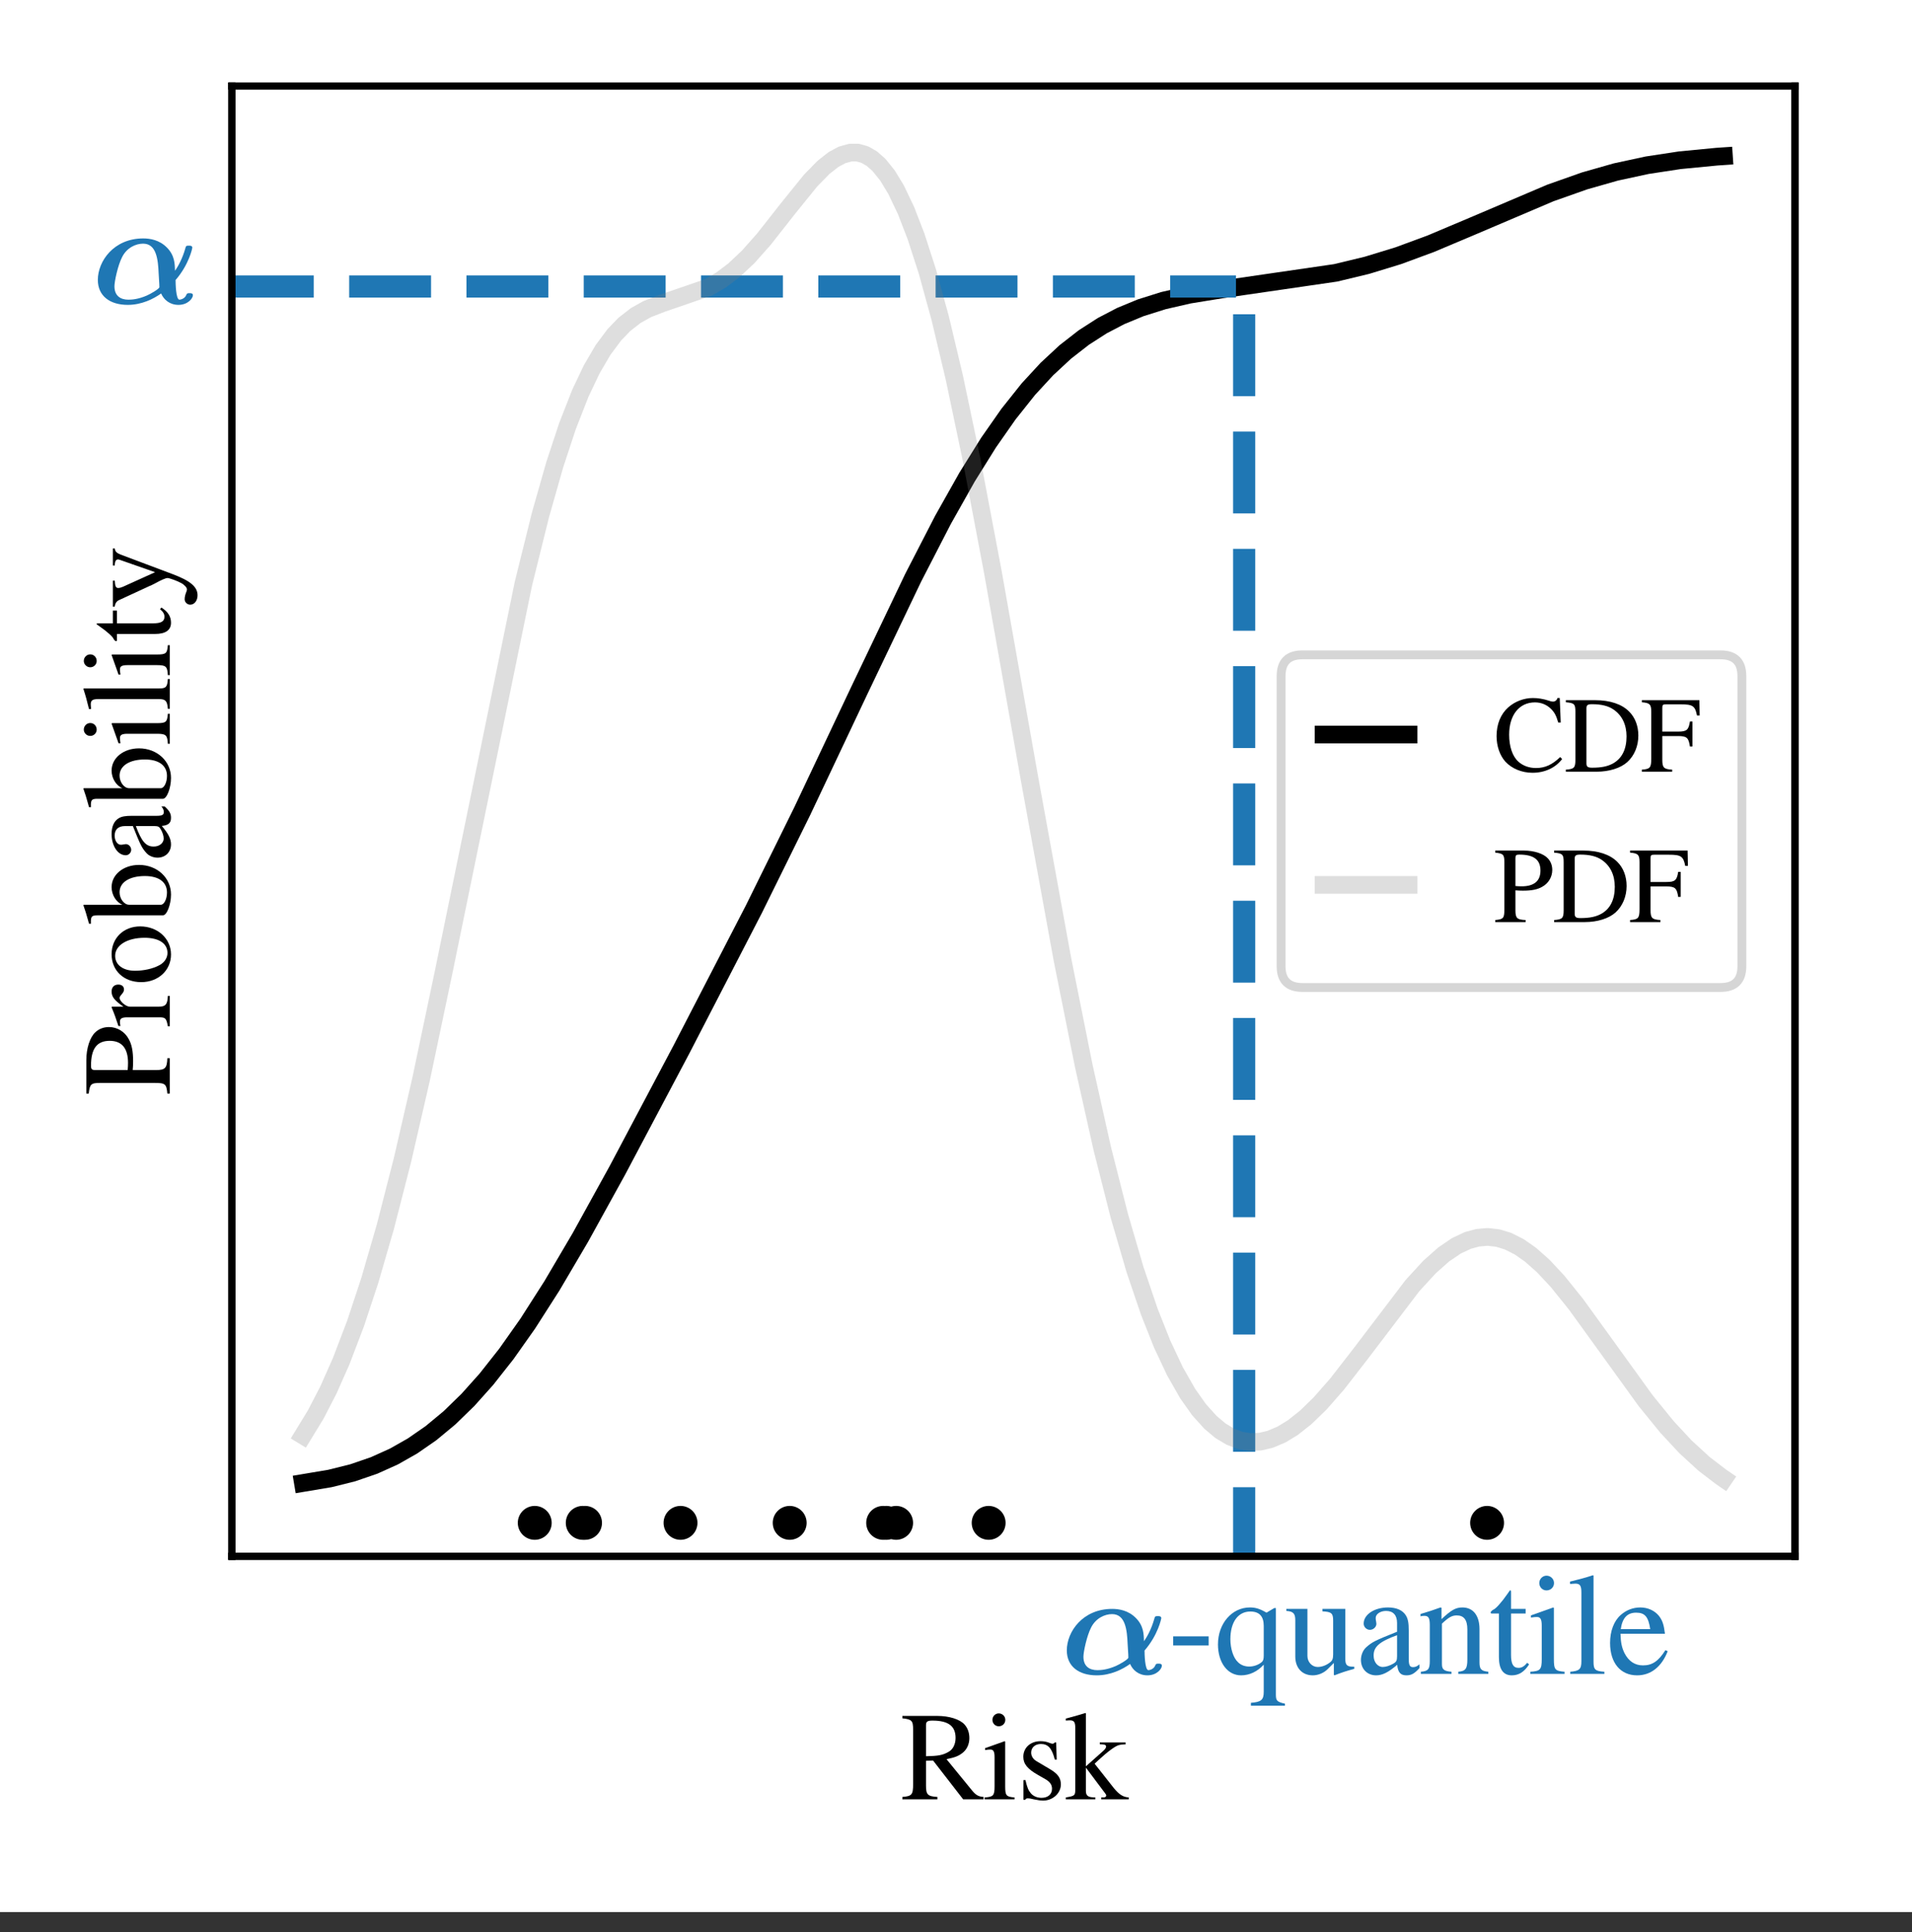 <svg xmlns:xlink="http://www.w3.org/1999/xlink" xmlns="http://www.w3.org/2000/svg" version="1.1" viewBox="0 0 216 218.25">
 <rect x="0" y="0" width="216" height="218.25" fill="#333333" stroke="none"/>
 <defs>
  <style type="text/css">*{stroke-linejoin: round; stroke-linecap: butt}</style>
 </defs>
 <g id="figure_1">
  <g id="patch_1">
   <path d="M 0 216  L 216 216  L 216 0  L 0 0  z " style="fill: #ffffff"/>
  </g>
  <g id="axes_1">
   <g id="patch_2">
    <path d="M 26.196 175.804  L 202.78 175.804  L 202.78 9.72  L 26.196 9.72  z " style="fill: #ffffff"/>
   </g>
   <g id="PathCollection_1">
    <defs>
     <path id="m88cf037d54" d="M 0 1.414  C 0.375 1.414 0.735 1.265 1 1  C 1.265 0.735 1.414 0.375 1.414 0  C 1.414 -0.375 1.265 -0.735 1 -1  C 0.735 -1.265 0.375 -1.414 0 -1.414  C -0.375 -1.414 -0.735 -1.265 -1 -1  C -1.265 -0.735 -1.414 -0.375 -1.414 0  C -1.414 0.375 -1.265 0.735 -1 1  C -0.735 1.265 -0.375 1.414 0 1.414  z " style="stroke: #000000"/>
    </defs>
    <g clip-path="url(#p8909913fe0)">
     <use xlink:href="#m88cf037d54" x="60.41" y="172.029" style="stroke: #000000"/>
     <use xlink:href="#m88cf037d54" x="65.833" y="172.029" style="stroke: #000000"/>
     <use xlink:href="#m88cf037d54" x="66.092" y="172.029" style="stroke: #000000"/>
     <use xlink:href="#m88cf037d54" x="76.879" y="172.029" style="stroke: #000000"/>
     <use xlink:href="#m88cf037d54" x="89.212" y="172.029" style="stroke: #000000"/>
     <use xlink:href="#m88cf037d54" x="99.771" y="172.029" style="stroke: #000000"/>
     <use xlink:href="#m88cf037d54" x="100.131" y="172.029" style="stroke: #000000"/>
     <use xlink:href="#m88cf037d54" x="101.236" y="172.029" style="stroke: #000000"/>
     <use xlink:href="#m88cf037d54" x="111.688" y="172.029" style="stroke: #000000"/>
     <use xlink:href="#m88cf037d54" x="167.998" y="172.029" style="stroke: #000000"/>
    </g>
   </g>
   <g id="matplotlib.axis_1">
    <g id="text_1">
     <!-- Risk -->
     <g transform="translate(101.698 203.26)scale(0.14 -0.14)">
      <defs>
       <path id="NimbusRomNo9L-Regu-52" d="M 4218 121  C 3974 140 3846 204 3661 421  L 2342 2035  C 2771 2118 2963 2194 3174 2366  C 3379 2532 3501 2800 3501 3100  C 3501 3374 3418 3610 3251 3795  C 3008 4057 2477 4224 1875 4224  L 109 4224  L 109 4102  C 589 4051 653 3981 653 3528  L 653 765  C 653 236 589 159 109 121  L 109 0  L 1882 0  L 1882 121  C 1389 153 1306 236 1306 695  L 1306 1952  L 1664 1965  L 3187 0  L 4218 0  L 4218 121  z M 1306 3756  C 1306 3935 1376 3987 1632 3987  C 2432 3987 2803 3711 2803 3110  C 2803 2790 2669 2521 2438 2399  C 2144 2233 1920 2195 1306 2182  L 1306 3756  z " transform="scale(0.016)"/>
       <path id="NimbusRomNo9L-Regu-69" d="M 1120 2944  L 128 2592  L 128 2496  L 179 2502  C 256 2515 339 2521 397 2521  C 550 2521 608 2419 608 2137  L 608 652  C 608 192 544 121 102 96  L 102 0  L 1619 0  L 1619 96  C 1197 128 1146 192 1146 652  L 1146 2924  L 1120 2944  z M 819 4352  C 646 4352 499 4204 499 4025  C 499 3846 640 3699 819 3699  C 1005 3699 1152 3839 1152 4025  C 1152 4204 1005 4352 819 4352  z " transform="scale(0.016)"/>
       <path id="NimbusRomNo9L-Regu-73" d="M 2016 2009  L 1990 2880  L 1920 2880  L 1907 2867  C 1850 2822 1843 2815 1818 2815  C 1779 2815 1715 2828 1645 2860  C 1504 2918 1363 2944 1197 2944  C 691 2944 326 2617 326 2155  C 326 1796 531 1539 1075 1231  L 1446 1019  C 1670 891 1779 737 1779 538  C 1779 256 1574 76 1248 76  C 1030 76 832 160 710 301  C 576 461 518 609 435 974  L 333 974  L 333 -26  L 416 -26  C 461 38 486 51 563 51  C 621 51 710 38 858 0  C 1037 -39 1210 -64 1325 -64  C 1818 -64 2227 307 2227 756  C 2227 1077 2074 1289 1690 1520  L 998 1930  C 819 2033 723 2193 723 2366  C 723 2623 922 2803 1216 2803  C 1581 2803 1773 2585 1920 2014  L 2016 2009  z " transform="scale(0.016)"/>
       <path id="NimbusRomNo9L-Regu-6b" d="M 45 3987  C 128 3993 186 4000 250 4000  C 461 4000 525 3916 525 3609  L 525 524  C 525 192 506 172 45 96  L 45 0  L 1542 0  L 1542 96  L 1414 102  C 1158 115 1062 204 1062 428  L 1062 1606  L 1958 409  L 1978 384  C 1990 364 2003 345 2022 326  C 2074 262 2093 224 2093 192  C 2093 134 2035 96 1958 96  L 1837 96  L 1837 0  L 3232 0  L 3232 96  C 2950 115 2752 236 2483 563  L 1504 1804  L 1690 1977  C 2144 2400 2541 2694 2726 2745  C 2822 2771 2912 2783 3021 2783  L 3072 2783  L 3072 2880  L 1766 2880  L 1766 2790  C 2016 2783 2086 2758 2086 2668  C 2086 2617 2029 2528 1939 2451  L 1062 1670  L 1062 4358  L 1037 4371  C 794 4294 608 4243 237 4140  L 45 4089  L 45 3987  z " transform="scale(0.016)"/>
      </defs>
      <use xlink:href="#NimbusRomNo9L-Regu-52" transform="scale(0.996)"/>
      <use xlink:href="#NimbusRomNo9L-Regu-69" transform="translate(66.45 0)scale(0.996)"/>
      <use xlink:href="#NimbusRomNo9L-Regu-73" transform="translate(94.145 0)scale(0.996)"/>
      <use xlink:href="#NimbusRomNo9L-Regu-6b" transform="translate(132.899 0)scale(0.996)"/>
     </g>
    </g>
   </g>
   <g id="matplotlib.axis_2">
    <g id="text_2">
     <!-- Probability -->
     <g transform="translate(19.176 123.76)rotate(-90)scale(0.14 -0.14)">
      <defs>
       <path id="NimbusRomNo9L-Regu-50" d="M 1293 1875  C 1459 1862 1568 1855 1734 1855  C 2234 1855 2579 1919 2854 2073  C 3238 2276 3469 2661 3469 3077  C 3469 3343 3379 3583 3206 3766  C 2950 4044 2394 4224 1792 4224  L 102 4224  L 102 4102  C 576 4051 640 3987 640 3528  L 640 765  C 640 230 589 166 102 121  L 102 0  L 1894 0  L 1894 121  C 1389 140 1293 230 1293 695  L 1293 1875  z M 1293 3772  C 1293 3942 1338 3987 1510 3987  C 2374 3987 2771 3690 2771 3040  C 2771 2427 2394 2112 1658 2112  C 1530 2112 1440 2118 1293 2130  L 1293 3772  z " transform="scale(0.016)"/>
       <path id="NimbusRomNo9L-Regu-72" d="M 45 2496  C 134 2515 192 2521 269 2521  C 429 2521 486 2419 486 2137  L 486 537  C 486 217 442 172 32 96  L 32 0  L 1568 0  L 1568 96  C 1133 115 1024 211 1024 576  L 1024 2016  C 1024 2220 1299 2540 1472 2540  C 1510 2540 1568 2508 1638 2444  C 1741 2355 1811 2316 1894 2316  C 2048 2316 2144 2425 2144 2604  C 2144 2815 2010 2944 1792 2944  C 1523 2944 1338 2796 1024 2342  L 1024 2931  L 992 2944  C 653 2803 422 2720 45 2598  L 45 2496  z " transform="scale(0.016)"/>
       <path id="NimbusRomNo9L-Regu-6f" d="M 1600 2944  C 768 2944 186 2329 186 1446  C 186 582 781 -64 1587 -64  C 2394 -64 3008 614 3008 1497  C 3008 2336 2419 2944 1600 2944  z M 1517 2764  C 2054 2764 2432 2150 2432 1273  C 2432 550 2144 115 1664 115  C 1414 115 1178 268 1043 524  C 864 857 762 1305 762 1760  C 762 2368 1062 2764 1517 2764  z " transform="scale(0.016)"/>
       <path id="NimbusRomNo9L-Regu-62" d="M 979 4358  L 947 4371  C 678 4275 506 4224 205 4140  L 19 4089  L 19 3987  C 58 3993 83 3993 128 3993  C 384 3993 442 3936 442 3667  L 442 345  C 442 147 986 -64 1498 -64  C 2342 -64 2995 639 2995 1555  C 2995 2342 2509 2944 1869 2944  C 1478 2944 1107 2713 979 2399  L 979 4358  z M 979 2060  C 979 2310 1280 2540 1613 2540  C 2112 2540 2432 2041 2432 1260  C 2432 550 2125 140 1600 140  C 1267 140 979 287 979 447  L 979 2060  z " transform="scale(0.016)"/>
       <path id="NimbusRomNo9L-Regu-61" d="M 2829 422  C 2720 332 2643 300 2547 300  C 2400 300 2355 390 2355 672  L 2355 1920  C 2355 2252 2323 2438 2227 2592  C 2086 2822 1811 2944 1434 2944  C 832 2944 358 2630 358 2227  C 358 2080 486 1952 634 1952  C 787 1952 922 2080 922 2220  C 922 2246 915 2278 909 2323  C 896 2380 890 2432 890 2476  C 890 2649 1094 2790 1350 2790  C 1664 2790 1837 2604 1837 2259  L 1837 1868  C 851 1472 742 1420 467 1177  C 326 1049 237 832 237 620  C 237 217 518 -64 909 -64  C 1190 -64 1453 70 1843 403  C 1875 70 1990 -64 2253 -64  C 2470 -64 2605 12 2829 256  L 2829 422  z M 1837 787  C 1837 588 1805 531 1670 454  C 1517 364 1338 307 1203 307  C 979 307 800 524 800 800  L 800 825  C 800 1203 1062 1433 1837 1715  L 1837 787  z " transform="scale(0.016)"/>
       <path id="NimbusRomNo9L-Regu-6c" d="M 122 3987  L 160 3987  C 230 3993 307 4000 358 4000  C 563 4000 627 3910 627 3609  L 627 556  C 627 211 538 128 134 96  L 134 0  L 1645 0  L 1645 96  C 1242 121 1165 185 1165 537  L 1165 4358  L 1139 4371  C 806 4262 563 4198 122 4089  L 122 3987  z " transform="scale(0.016)"/>
       <path id="NimbusRomNo9L-Regu-74" d="M 1632 2880  L 986 2880  L 986 3622  C 986 3686 979 3705 941 3705  C 896 3648 858 3590 813 3526  C 570 3174 294 2867 192 2841  C 122 2796 83 2751 83 2719  C 83 2700 90 2687 109 2675  L 448 2675  L 448 748  C 448 211 640 -64 1018 -64  C 1331 -64 1574 89 1786 422  L 1702 492  C 1568 332 1459 268 1318 268  C 1082 268 986 441 986 844  L 986 2675  L 1632 2675  L 1632 2880  z " transform="scale(0.016)"/>
       <path id="NimbusRomNo9L-Regu-79" d="M 3040 2880  L 2176 2880  L 2176 2783  C 2381 2783 2483 2726 2483 2623  C 2483 2597 2477 2559 2458 2514  L 1837 741  L 1101 2366  C 1062 2456 1037 2540 1037 2610  C 1037 2726 1133 2771 1408 2783  L 1408 2880  L 90 2880  L 90 2790  C 256 2764 365 2694 416 2585  L 1146 1005  L 1165 953  L 1261 761  C 1440 439 1542 208 1542 112  C 1542 15 1395 -389 1286 -582  C 1197 -749 1056 -871 966 -871  C 928 -871 870 -858 806 -826  C 685 -781 576 -755 467 -755  C 320 -755 192 -884 192 -1037  C 192 -1248 397 -1408 666 -1408  C 1094 -1408 1402 -1050 1747 -126  L 2733 2495  C 2816 2700 2886 2764 3040 2783  L 3040 2880  z " transform="scale(0.016)"/>
      </defs>
      <use xlink:href="#NimbusRomNo9L-Regu-50" transform="scale(0.996)"/>
      <use xlink:href="#NimbusRomNo9L-Regu-72" transform="translate(55.392 0)scale(0.996)"/>
      <use xlink:href="#NimbusRomNo9L-Regu-6f" transform="translate(88.567 0)scale(0.996)"/>
      <use xlink:href="#NimbusRomNo9L-Regu-62" transform="translate(138.38 0)scale(0.996)"/>
      <use xlink:href="#NimbusRomNo9L-Regu-61" transform="translate(188.193 0)scale(0.996)"/>
      <use xlink:href="#NimbusRomNo9L-Regu-62" transform="translate(232.427 0)scale(0.996)"/>
      <use xlink:href="#NimbusRomNo9L-Regu-69" transform="translate(282.24 0)scale(0.996)"/>
      <use xlink:href="#NimbusRomNo9L-Regu-6c" transform="translate(309.935 0)scale(0.996)"/>
      <use xlink:href="#NimbusRomNo9L-Regu-69" transform="translate(337.63 0)scale(0.996)"/>
      <use xlink:href="#NimbusRomNo9L-Regu-74" transform="translate(365.326 0)scale(0.996)"/>
      <use xlink:href="#NimbusRomNo9L-Regu-79" transform="translate(393.021 0)scale(0.996)"/>
     </g>
    </g>
   </g>
   <g id="line2d_1">
    <path d="M 34.223 167.527  L 37.276 167.015  L 39.847 166.373  L 42.257 165.545  L 44.507 164.531  L 46.596 163.346  L 48.685 161.899  L 50.774 160.167  L 52.863 158.136  L 54.952 155.8  L 57.201 152.949  L 59.612 149.534  L 62.344 145.264  L 65.557 139.804  L 69.735 132.232  L 76.966 118.581  L 85.162 102.715  L 90.625 91.642  L 97.053 78.049  L 103.159 65.273  L 106.534 58.72  L 109.266 53.868  L 111.676 50.003  L 113.926 46.785  L 116.175 43.96  L 118.264 41.692  L 120.353 39.754  L 122.442 38.128  L 124.531 36.785  L 126.62 35.696  L 128.87 34.766  L 131.441 33.958  L 134.333 33.294  L 138.029 32.694  L 150.885 30.823  L 154.42 29.972  L 157.955 28.891  L 161.651 27.527  L 166.472 25.492  L 175.149 21.798  L 179.006 20.436  L 182.541 19.429  L 186.076 18.665  L 189.772 18.102  L 193.95 17.699  L 194.753 17.645  L 194.753 17.645  " clip-path="url(#p8909913fe0)" style="fill: none; stroke: #000000; stroke-width: 2; stroke-linecap: square"/>
   </g>
   <g id="line2d_2">
    <path d="M 26.196 32.368  L 139.63 32.368  " clip-path="url(#p8909913fe0)" style="fill: none; stroke-dasharray: 9.25,4; stroke-dashoffset: 0; stroke: #1f77b4; stroke-width: 2.5"/>
   </g>
   <g id="line2d_3">
    <path d="M 140.555 217  L 140.555 33.446  " clip-path="url(#p8909913fe0)" style="fill: none; stroke-dasharray: 9.25,4; stroke-dashoffset: 0; stroke: #1f77b4; stroke-width: 2.5"/>
   </g>
   <g id="patch_3">
    <path d="M 26.196 175.804  L 26.196 9.72  " style="fill: none; stroke: #000000; stroke-width: 0.8; stroke-linejoin: miter; stroke-linecap: square"/>
   </g>
   <g id="patch_4">
    <path d="M 202.78 175.804  L 202.78 9.72  " style="fill: none; stroke: #000000; stroke-width: 0.8; stroke-linejoin: miter; stroke-linecap: square"/>
   </g>
   <g id="patch_5">
    <path d="M 26.196 175.804  L 202.78 175.804  " style="fill: none; stroke: #000000; stroke-width: 0.8; stroke-linejoin: miter; stroke-linecap: square"/>
   </g>
   <g id="patch_6">
    <path d="M 26.196 9.72  L 202.78 9.72  " style="fill: none; stroke: #000000; stroke-width: 0.8; stroke-linejoin: miter; stroke-linecap: square"/>
   </g>
   <g id="text_3">
    <!-- $\boldsymbol{\alpha}$ -->
    <g style="fill: #1f77b4" transform="translate(10.303 34.277)scale(0.16 -0.16)">
     <defs>
      <path id="CMMIB10-b" d="M 3738 1036  C 4339 1728 4480 2451 4480 2470  C 4480 2560 4384 2560 4326 2560  C 4205 2560 4198 2547 4166 2425  C 4045 1996 3853 1644 3712 1446  C 3706 1753 3699 2131 3354 2476  C 3021 2815 2605 2880 2304 2880  C 998 2880 294 1868 294 1043  C 294 339 819 -64 1619 -64  C 2234 -64 2758 198 3098 441  C 3213 172 3475 -64 3866 -64  C 4288 -64 4506 230 4506 364  C 4506 454 4416 454 4358 454  C 4275 454 4243 454 4211 371  C 4134 185 3923 166 3910 166  C 3750 166 3738 908 3738 1036  z M 1651 166  C 1293 166 1030 339 1030 761  C 1030 972 1178 1683 1370 2054  C 1574 2464 1971 2649 2298 2649  C 2893 2649 2963 1945 2989 1318  C 2995 1158 3021 876 3021 723  C 3021 646 2630 422 2470 352  C 2086 185 1805 166 1651 166  z " transform="scale(0.016)"/>
     </defs>
     <use xlink:href="#CMMIB10-b" transform="scale(0.996)"/>
    </g>
   </g>
   <g id="text_4">
    <!-- $\boldsymbol{\alpha}$-quantile -->
    <g style="fill: #1f77b4" transform="translate(119.769 189.091)scale(0.16 -0.16)">
     <defs>
      <path id="NimbusRomNo9L-Regu-2d" d="M 250 1664  L 250 1260  L 1824 1260  L 1824 1664  L 250 1664  z " transform="scale(0.016)"/>
      <path id="NimbusRomNo9L-Regu-71" d="M 2304 2713  C 2010 2886 1818 2944 1568 2944  C 768 2944 154 2228 154 1309  C 154 505 576 -64 1178 -64  C 1549 -64 1901 102 2182 409  L 2182 -794  C 2182 -1152 2067 -1248 1613 -1280  L 1613 -1408  L 3123 -1408  L 3123 -1319  C 2771 -1241 2720 -1189 2720 -916  L 2720 2918  L 2650 2918  L 2304 2713  z M 2182 811  C 2182 658 2157 575 2093 524  C 1952 403 1741 326 1542 326  C 1344 326 1171 390 1043 517  C 838 703 704 1117 704 1539  C 704 2292 1043 2764 1587 2764  C 1984 2764 2182 2554 2182 2126  L 2182 811  z " transform="scale(0.016)"/>
      <path id="NimbusRomNo9L-Regu-75" d="M 3066 319  L 3034 319  C 2739 319 2669 390 2669 684  L 2669 2880  L 1658 2880  L 1658 2771  C 2054 2752 2131 2688 2131 2368  L 2131 864  C 2131 684 2099 595 2010 524  C 1837 384 1638 307 1446 307  C 1197 307 992 524 992 793  L 992 2880  L 58 2880  L 58 2790  C 365 2771 454 2675 454 2380  L 454 768  C 454 262 762 -64 1229 -64  C 1466 -64 1715 38 1888 211  L 2163 486  L 2163 -45  L 2189 -64  C 2509 64 2739 134 3066 224  L 3066 319  z " transform="scale(0.016)"/>
      <path id="NimbusRomNo9L-Regu-6e" d="M 102 2547  C 141 2566 205 2572 275 2572  C 454 2572 512 2476 512 2163  L 512 576  C 512 211 442 121 115 96  L 115 0  L 1472 0  L 1472 96  C 1146 121 1050 198 1050 428  L 1050 2227  C 1357 2515 1498 2591 1709 2591  C 2022 2591 2176 2393 2176 1971  L 2176 633  C 2176 230 2093 121 1773 96  L 1773 0  L 3104 0  L 3104 96  C 2790 128 2714 204 2714 518  L 2714 1984  C 2714 2585 2432 2944 1958 2944  C 1664 2944 1466 2835 1030 2425  L 1030 2931  L 986 2944  C 672 2828 454 2758 102 2655  L 102 2547  z " transform="scale(0.016)"/>
      <path id="NimbusRomNo9L-Regu-65" d="M 2611 1052  C 2304 564 2029 377 1619 377  C 1254 377 979 564 794 930  C 678 1174 634 1386 621 1779  L 2592 1779  C 2541 2193 2477 2377 2317 2580  C 2125 2809 1830 2944 1498 2944  C 1178 2944 877 2828 634 2612  C 333 2351 160 1900 160 1374  C 160 486 621 -64 1357 -64  C 1965 -64 2445 313 2714 1007  L 2611 1052  z M 634 1984  C 704 2478 922 2713 1312 2713  C 1702 2713 1856 2535 1939 1984  L 634 1984  z " transform="scale(0.016)"/>
     </defs>
     <use xlink:href="#CMMIB10-b" transform="scale(0.996)"/>
     <use xlink:href="#NimbusRomNo9L-Regu-2d" transform="translate(75.78 0)scale(0.996)"/>
     <use xlink:href="#NimbusRomNo9L-Regu-71" transform="translate(108.956 0)scale(0.996)"/>
     <use xlink:href="#NimbusRomNo9L-Regu-75" transform="translate(158.769 0)scale(0.996)"/>
     <use xlink:href="#NimbusRomNo9L-Regu-61" transform="translate(208.582 0)scale(0.996)"/>
     <use xlink:href="#NimbusRomNo9L-Regu-6e" transform="translate(252.816 0)scale(0.996)"/>
     <use xlink:href="#NimbusRomNo9L-Regu-74" transform="translate(302.629 0)scale(0.996)"/>
     <use xlink:href="#NimbusRomNo9L-Regu-69" transform="translate(330.324 0)scale(0.996)"/>
     <use xlink:href="#NimbusRomNo9L-Regu-6c" transform="translate(358.019 0)scale(0.996)"/>
     <use xlink:href="#NimbusRomNo9L-Regu-65" transform="translate(385.714 0)scale(0.996)"/>
    </g>
   </g>
  </g>
  <g id="axes_2">
   <g id="matplotlib.axis_3"/>
   <g id="line2d_4">
    <path d="M 34.223 162.158  L 35.669 159.79  L 37.115 156.991  L 38.561 153.723  L 40.168 149.506  L 41.775 144.646  L 43.543 138.55  L 45.471 131.031  L 47.56 121.961  L 50.131 109.749  L 59.13 65.933  L 61.058 58.163  L 62.665 52.511  L 64.111 48.129  L 65.557 44.436  L 66.843 41.726  L 68.128 39.53  L 69.414 37.806  L 70.539 36.641  L 71.824 35.641  L 73.11 34.922  L 74.717 34.293  L 80.02 32.469  L 81.466 31.627  L 82.912 30.536  L 84.519 29.022  L 86.287 27.032  L 89.018 23.558  L 91.589 20.381  L 93.036 18.904  L 94.16 18.021  L 95.125 17.5  L 96.089 17.237  L 96.892 17.239  L 97.696 17.463  L 98.499 17.924  L 99.303 18.636  L 100.267 19.836  L 101.231 21.427  L 102.356 23.787  L 103.481 26.692  L 104.766 30.666  L 106.212 35.933  L 107.819 42.689  L 109.748 51.87  L 112.158 64.585  L 116.336 88.143  L 120.032 108.418  L 122.442 120.445  L 124.531 129.78  L 126.46 137.375  L 128.227 143.426  L 129.834 148.162  L 131.28 151.808  L 132.726 154.888  L 134.173 157.424  L 135.458 159.242  L 136.744 160.67  L 137.869 161.617  L 138.993 162.295  L 140.118 162.718  L 141.243 162.899  L 142.368 162.853  L 143.493 162.591  L 144.778 162.047  L 146.064 161.261  L 147.51 160.115  L 149.117 158.557  L 151.045 156.361  L 153.616 153.052  L 159.562 145.232  L 161.49 143.133  L 163.097 141.706  L 164.543 140.725  L 165.829 140.123  L 166.954 139.818  L 168.079 139.727  L 169.203 139.854  L 170.328 140.194  L 171.614 140.837  L 172.899 141.734  L 174.346 143.018  L 175.953 144.739  L 178.042 147.334  L 181.095 151.555  L 185.915 158.232  L 188.326 161.194  L 190.415 163.442  L 192.504 165.36  L 194.432 166.837  L 194.753 167.056  L 194.753 167.056  " clip-path="url(#p8909913fe0)" style="fill: none; stroke: #7f7f7f; stroke-opacity: 0.25; stroke-width: 2; stroke-linecap: square"/>
   </g>
   <g id="patch_7">
    <path d="M 26.196 175.804  L 26.196 9.72  " style="fill: none; stroke: #000000; stroke-width: 0.8; stroke-linejoin: miter; stroke-linecap: square"/>
   </g>
   <g id="patch_8">
    <path d="M 202.78 175.804  L 202.78 9.72  " style="fill: none; stroke: #000000; stroke-width: 0.8; stroke-linejoin: miter; stroke-linecap: square"/>
   </g>
   <g id="patch_9">
    <path d="M 26.196 175.804  L 202.78 175.804  " style="fill: none; stroke: #000000; stroke-width: 0.8; stroke-linejoin: miter; stroke-linecap: square"/>
   </g>
   <g id="patch_10">
    <path d="M 26.196 9.72  L 202.78 9.72  " style="fill: none; stroke: #000000; stroke-width: 0.8; stroke-linejoin: miter; stroke-linecap: square"/>
   </g>
   <g id="legend_1">
    <g id="patch_11">
     <path d="M 147.127 111.55  L 194.38 111.55  Q 196.78 111.55 196.78 109.15  L 196.78 76.374  Q 196.78 73.974 194.38 73.974  L 147.127 73.974  Q 144.727 73.974 144.727 76.374  L 144.727 109.15  Q 144.727 111.55 147.127 111.55  z " style="fill: #ffffff; opacity: 0.8; stroke: #cccccc; stroke-linejoin: miter"/>
    </g>
    <g id="line2d_5">
     <path d="M 149.527 82.974  L 154.327 82.974  L 159.127 82.974  " style="fill: none; stroke: #000000; stroke-width: 2; stroke-linecap: square"/>
    </g>
    <g id="text_5">
     <!-- CDF -->
     <g transform="translate(168.727 87.174)scale(0.12 -0.12)">
      <defs>
       <path id="NimbusRomNo9L-Regu-43" d="M 3968 2905  L 3910 4352  L 3776 4352  C 3738 4217 3635 4140 3507 4140  C 3450 4140 3354 4159 3258 4198  C 2944 4300 2624 4352 2323 4352  C 1798 4352 1267 4153 870 3801  C 422 3405 179 2809 179 2105  C 179 1510 371 960 698 595  C 1082 179 1670 -64 2304 -64  C 3027 -64 3661 230 4051 748  L 3936 864  C 3462 409 3040 217 2509 217  C 2106 217 1747 345 1472 588  C 1120 902 922 1478 922 2188  C 922 3347 1517 4095 2445 4095  C 2810 4095 3142 3961 3398 3705  C 3603 3501 3699 3321 3821 2905  L 3968 2905  z " transform="scale(0.016)"/>
       <path id="NimbusRomNo9L-Regu-44" d="M 666 697  C 666 236 589 153 102 121  L 102 0  L 1920 0  C 2662 0 3334 211 3731 568  C 4147 944 4384 1512 4384 2131  C 4384 2705 4192 3202 3840 3553  C 3405 3993 2707 4224 1830 4224  L 102 4224  L 102 4102  C 608 4057 666 3999 666 3526  L 666 697  z M 1318 3738  C 1318 3936 1389 3987 1651 3987  C 2202 3987 2618 3884 2925 3668  C 3424 3323 3686 2775 3686 2086  C 3686 1333 3424 798 2906 498  C 2579 313 2208 236 1651 236  C 1395 236 1318 294 1318 498  L 1318 3738  z " transform="scale(0.016)"/>
       <path id="NimbusRomNo9L-Regu-46" d="M 3066 1491  L 3066 2966  L 2918 2966  C 2842 2462 2726 2368 2214 2368  L 1286 2368  L 1286 3766  C 1286 3942 1318 3980 1491 3980  L 2362 3980  C 3085 3980 3226 3886 3334 3319  L 3494 3319  L 3475 4224  L 77 4224  L 77 4102  C 550 4064 634 3976 634 3534  L 634 772  C 634 237 563 153 77 121  L 77 0  L 1869 0  L 1869 121  C 1376 147 1286 237 1286 701  L 1286 2105  L 2214 2105  C 2733 2105 2842 2008 2918 1487  L 3066 1491  z " transform="scale(0.016)"/>
      </defs>
      <use xlink:href="#NimbusRomNo9L-Regu-43" transform="scale(0.996)"/>
      <use xlink:href="#NimbusRomNo9L-Regu-44" transform="translate(66.45 0)scale(0.996)"/>
      <use xlink:href="#NimbusRomNo9L-Regu-46" transform="translate(138.38 0)scale(0.996)"/>
     </g>
    </g>
    <g id="line2d_6">
     <path d="M 149.527 99.962  L 154.327 99.962  L 159.127 99.962  " style="fill: none; stroke: #7f7f7f; stroke-opacity: 0.25; stroke-width: 2; stroke-linecap: square"/>
    </g>
    <g id="text_6">
     <!-- PDF -->
     <g transform="translate(168.727 104.162)scale(0.12 -0.12)">
      <use xlink:href="#NimbusRomNo9L-Regu-50" transform="scale(0.996)"/>
      <use xlink:href="#NimbusRomNo9L-Regu-44" transform="translate(55.392 0)scale(0.996)"/>
      <use xlink:href="#NimbusRomNo9L-Regu-46" transform="translate(127.322 0)scale(0.996)"/>
     </g>
    </g>
   </g>
  </g>
 </g>
 <defs>
  <clipPath id="p8909913fe0">
   <rect x="26.196" y="9.72" width="176.584" height="166.084"/>
  </clipPath>
 </defs>
</svg>
